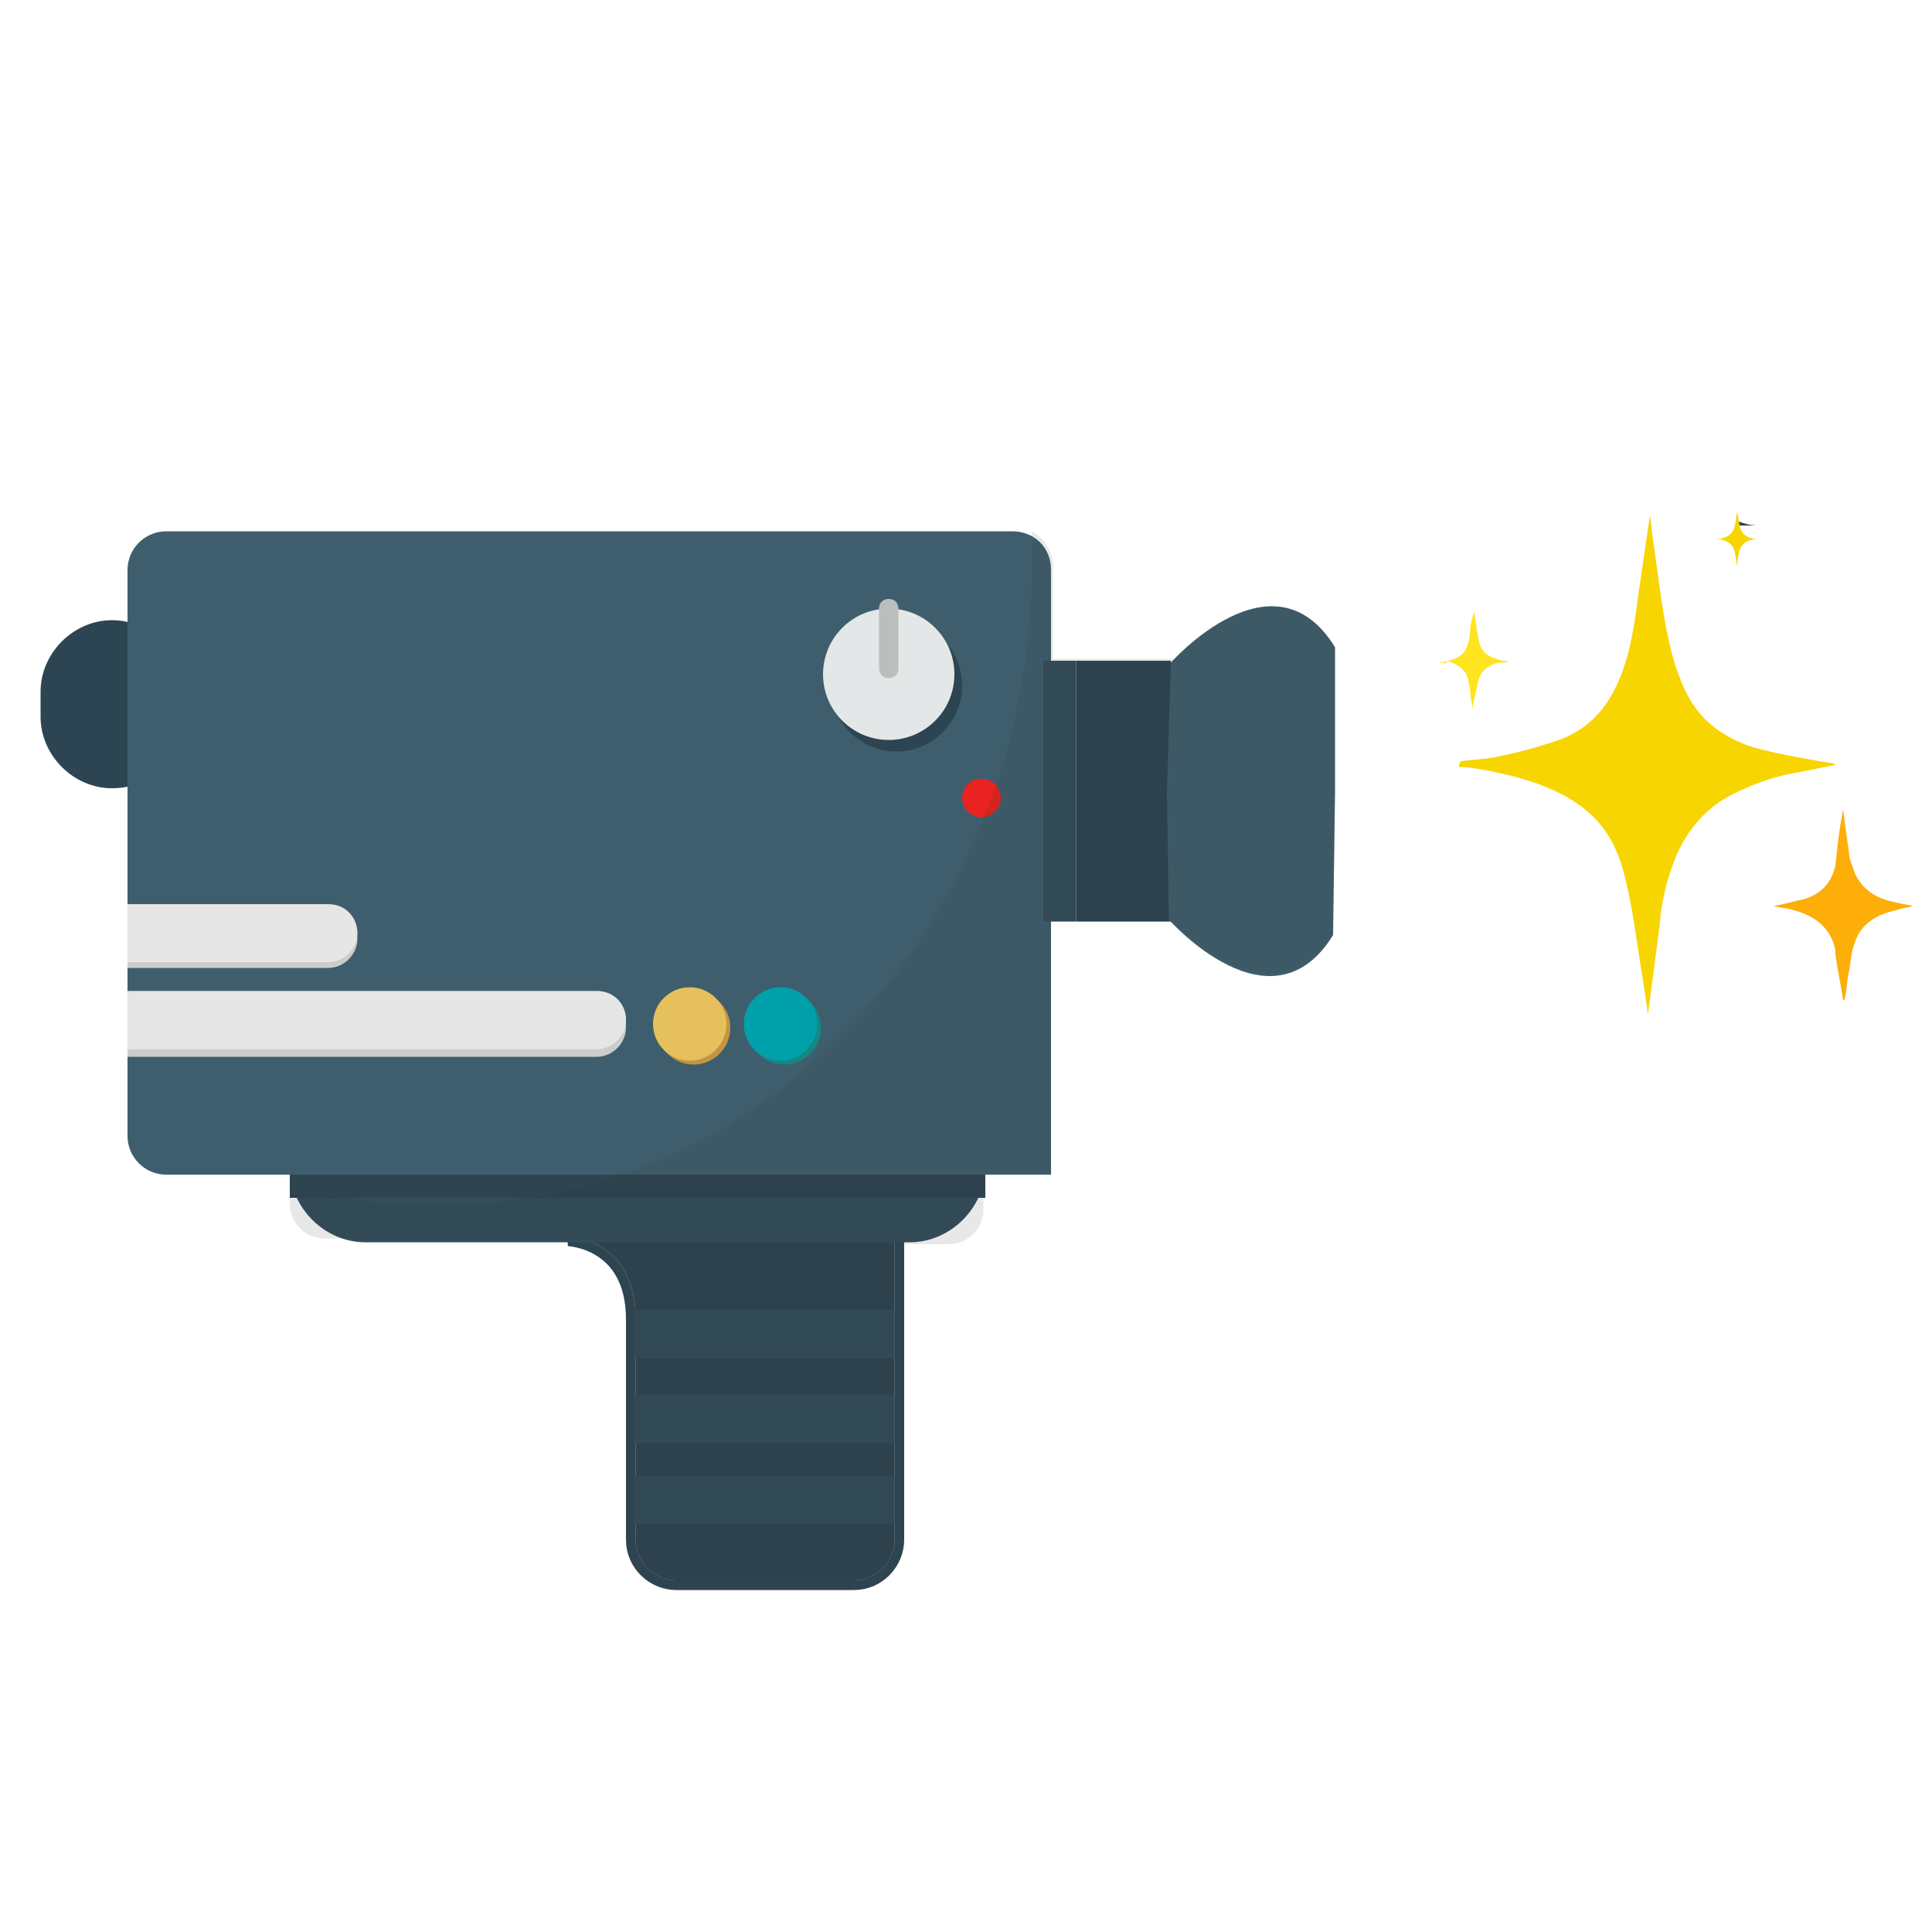 <?xml version="1.0" encoding="utf-8"?>
<!-- Generator: Adobe Illustrator 21.0.0, SVG Export Plug-In . SVG Version: 6.00 Build 0)  -->
<svg version="1.1" id="Layer_1" xmlns="http://www.w3.org/2000/svg" xmlns:xlink="http://www.w3.org/1999/xlink" x="0px" y="0px"
	 viewBox="0 0 100 100" style="enable-background:new 0 0 100 100;" xml:space="preserve">
<style type="text/css">
	.st0{fill:#C5100C;}
	.st1{fill:#E92321;}
	.st2{fill:#666666;}
	.st3{fill:#B3B3B3;}
	.st4{fill:#CCCCCC;}
	.st5{fill:#B9BCBA;}
	.st6{fill:#F4F4F4;}
	.st7{fill:#FFFFFF;}
	.st8{fill:#FDAE09;}
	.st9{fill:#FFE41F;}
	.st10{fill:#FFF7EA;}
	.st11{fill:#FE2527;}
	.st12{opacity:4.000000e-02;}
	.st13{fill:#4D4D4D;}
	.st14{opacity:0.47;fill:#E6E6E6;stroke:#808080;stroke-width:2;stroke-miterlimit:10;}
	.st15{fill:#00A0AB;}
	.st16{opacity:0.12;fill:#FFFFFF;}
	.st17{fill:#007C7C;}
	.st18{opacity:0.48;fill:#FFFFFF;}
	.st19{opacity:0.75;}
	.st20{fill:#C1272D;}
	.st21{opacity:0.17;fill:#666666;}
	.st22{fill:#F7D500;}
	.st23{fill:#D2D3D5;}
	.st24{fill:#A8A9AA;}
	.st25{fill:#181818;}
	.st26{fill:#EAEDF1;}
	.st27{fill:#D8D8D8;}
	.st28{fill:#C61934;}
	.st29{fill:#FBD50A;}
	.st30{fill:#39B54A;}
	.st31{fill:#8FB6D7;}
	.st32{fill:#155283;}
	.st33{opacity:0.75;fill:#C1272D;}
	.st34{opacity:0.33;fill:#E92321;}
	.st35{opacity:4.000000e-02;fill:#666666;}
	.st36{fill:#2E4551;}
	.st37{fill:none;stroke:#2E4551;stroke-miterlimit:10;}
	.st38{fill:#324D5B;}
	.st39{fill:#2D4552;}
	.st40{fill:#3F5E6D;}
	.st41{fill:#E4E7E7;}
	.st42{fill:#BCBEBE;}
	.st43{opacity:0.11;fill:#333333;}
	.st44{fill:#C49541;}
	.st45{fill:#158784;}
	.st46{fill:#E6C05C;}
	.st47{fill:#E6E6E6;}
	.st48{fill:url(#SVGID_1_);}
	.st49{fill:url(#SVGID_2_);}
	.st50{fill:url(#SVGID_3_);}
</style>
<g>
	<path class="st36" d="M90,27v0.2h1C90.6,27.2,90.3,27.1,90,27z"/>
	<g>
		<g>
			<path class="st4" d="M29.4,64c0,0,3.5,0.1,3.5,4.3c0,1.5,0,3.1,0,4.5c0,2.5,0,4.5,0,4.5v2.4c0,1.2,1,2.1,2.1,2.1h9.2
				c1.2,0,2.1-1,2.1-2.1v-2.4v-4.5v-8.7L29.4,64z"/>
			<path class="st37" d="M29.4,64c0,0,3.5,0.1,3.5,4.3c0,1.5,0,3.1,0,4.5c0,2.5,0,4.5,0,4.5v2.4c0,1.2,1,2.1,2.1,2.1h9.2
				c1.2,0,2.1-1,2.1-2.1v-2.4v-4.5v-8.7L29.4,64z"/>
			<path class="st4" d="M29.4,64c0,0,3.5,0.1,3.5,4.3c0,1.5,0,3.1,0,4.5c0,2.5,0,4.5,0,4.5v2.4c0,1.2,1,2.1,2.1,2.1h9.2
				c1.2,0,2.1-1,2.1-2.1v-2.4v-4.5v-8.7L29.4,64z"/>
			<path class="st36" d="M29.4,64c0,0,3.5,0.1,3.5,4.3c0,1.5,0,3.1,0,4.5c0,2.5,0,4.5,0,4.5v2.4c0,1.2,1,2.1,2.1,2.1h9.2
				c1.2,0,2.1-1,2.1-2.1v-2.4v-4.5v-8.7L29.4,64z"/>
		</g>
		<path class="st38" d="M47.1,64.3H18.9c-2.1,0-3.9-1.8-3.9-3.9v0c0-2.1,1.8-3.9,3.9-3.9h28.2c2.1,0,3.9,1.8,3.9,3.9v0
			C51,62.5,49.2,64.3,47.1,64.3z"/>
		<rect x="15" y="54.2" class="st36" width="36" height="7.8"/>
		<g>
			<path class="st39" d="M5.8,40.8L5.8,40.8c-2,0-3.7-1.7-3.7-3.7v-1.3c0-2,1.7-3.7,3.7-3.7h0c2,0,3.7,1.7,3.7,3.7v1.3
				C9.5,39.2,7.9,40.8,5.8,40.8z"/>
			<path class="st40" d="M52.4,27.5H8.6c-1.1,0-2,0.9-2,2v29.3c0,1.1,0.9,2,2,2H29h23.4h2v-2V37.8v-8.3
				C54.4,28.3,53.5,27.5,52.4,27.5z"/>
		</g>
		<circle class="st39" cx="46.4" cy="35.5" r="3.4"/>
		<circle class="st41" cx="46" cy="34.9" r="3.4"/>
		<path class="st42" d="M46,35.1L46,35.1c-0.3,0-0.5-0.2-0.5-0.5v-3.1c0-0.3,0.2-0.5,0.5-0.5h0c0.3,0,0.5,0.2,0.5,0.5v3.1
			C46.5,34.9,46.3,35.1,46,35.1z"/>
		<g>
			<rect x="55.7" y="34.2" class="st39" width="4.9" height="13.5"/>
			<path class="st40" d="M69.1,33.5c-3.2-5.2-8.5,0.8-8.5,0.8L60.4,41l0.1,6.6c0,0,5.3,6,8.5,0.8l0.1-7.4L69.1,33.5z"/>
			<rect x="54" y="34.2" class="st38" width="1.7" height="13.5"/>
		</g>
		<circle class="st1" cx="50.8" cy="41.3" r="1"/>
		<rect x="32.8" y="67.8" class="st38" width="13.5" height="2.5"/>
		<rect x="32.8" y="72.2" class="st38" width="13.5" height="2.5"/>
		<rect x="32.8" y="76.4" class="st38" width="13.5" height="2.5"/>
		<path class="st43" d="M69.1,33.5c-3-4.8-7.8,0.1-8.4,0.7v-0.1h-4.9h-1.3v-4.8c0-0.8-0.5-1.5-1.1-1.8c0,0.6,0,1.2,0,1.8
			c0,4-0.7,7.8-1.8,11.3c-0.2,0.5-0.4,1-0.6,1.5c-1.8,4.6-4.5,8.7-7.9,11.9c-0.8,0.8-1.7,1.6-2.6,2.3c-2.3,1.8-4.8,3.2-7.6,4.2
			c-1.5,0.6-3,1-4.5,1.3c-1.9,0.4-3.8,0.6-5.8,0.6c-2,0-3.9-0.2-5.8-0.6H15v0.5c0,1,0.8,1.8,1.8,1.8h13.7c1,0.4,2.3,1.3,2.4,3.6
			h-0.1v2.5h0.1c0,0.6,0,1.3,0,1.9h-0.1v2.5h0.1c0,0.7,0,1.3,0,1.7h-0.1V79h0.1v0.8c0,1.2,1,2.1,2.1,2.1h9.2c1.2,0,2.1-1,2.1-2.1
			v-2.4v-4.5v-8.5h2.8c1,0,1.8-0.8,1.8-1.8V62v-1.3h1.5h2v-2v-11h1.3h4.9v-0.1c0.6,0.7,5.4,5.5,8.4,0.7l0.1-7.4L69.1,33.5z"/>
		<g>
			<circle class="st44" cx="35.9" cy="53.2" r="1.9"/>
			<circle class="st45" cx="40.6" cy="53.2" r="1.9"/>
			<circle class="st46" cx="35.7" cy="53" r="1.9"/>
			<circle class="st15" cx="40.4" cy="53" r="1.9"/>
		</g>
		<path class="st4" d="M30.9,51.7H14.6H8.4H6.6v3h1.8h6.2h16.3c0.8,0,1.5-0.7,1.5-1.5S31.8,51.7,30.9,51.7z"/>
		<path class="st4" d="M17,47.1h-6H6.6v3H11h6c0.8,0,1.5-0.7,1.5-1.5S17.9,47.1,17,47.1z"/>
		<path class="st47" d="M17,46.8h-6H6.6v3H11h6c0.8,0,1.5-0.7,1.5-1.5S17.9,46.8,17,46.8z"/>
		<g>
			<path class="st47" d="M30.9,51.3H14.6H8.4H6.6v3h1.8h6.2h16.3c0.8,0,1.5-0.7,1.5-1.5S31.8,51.3,30.9,51.3z"/>
			<path class="st47" d="M30.9,51.3H14.6H8.4H6.6v3h1.8h6.2h16.3c0.8,0,1.5-0.7,1.5-1.5S31.8,51.3,30.9,51.3z"/>
		</g>
	</g>
	<path class="st22" d="M75.6,39.4c0.7-0.1,1.5-0.1,2.2-0.3c1-0.2,2-0.5,2.9-0.8c1.6-0.6,2.5-1.7,3.1-3.1c0.6-1.4,0.8-2.9,1-4.4
		c0.2-1.4,0.4-2.8,0.6-4.1c0.1,0.5,0.1,1,0.2,1.5c0.3,2.1,0.5,4.2,1.1,6.2c0.4,1.2,0.9,2.4,2.1,3.3c0.7,0.5,1.5,0.9,2.4,1.1
		c1.2,0.3,2.4,0.5,3.6,0.7c0.1,0,0.1,0,0.2,0.1c-0.7,0.1-1.4,0.3-2.1,0.4c-1.1,0.2-2.2,0.6-3.2,1.1c-1.4,0.7-2.3,1.8-2.9,3.1
		c-0.5,1.2-0.8,2.4-0.9,3.7c-0.2,1.5-0.4,3.1-0.6,4.6c-0.1-0.7-0.2-1.4-0.3-2c-0.3-1.8-0.5-3.7-1-5.5c-0.4-1.4-1.1-2.6-2.5-3.5
		c-0.9-0.6-2-1-3.1-1.3c-0.8-0.2-1.7-0.4-2.6-0.5c-0.1,0-0.2,0-0.3,0C75.6,39.4,75.6,39.4,75.6,39.4z"/>
	<path class="st8" d="M95.4,41.9c0.1,0.8,0.2,1.5,0.3,2.2c0,0.3,0.1,0.5,0.2,0.8c0.3,1,1.1,1.6,2.2,1.8c0.3,0.1,0.6,0.1,0.9,0.2
		c-0.3,0.1-0.6,0.1-0.8,0.2c-1,0.2-1.9,0.7-2.2,1.7c-0.2,0.5-0.2,1-0.3,1.5c-0.1,0.4-0.1,0.9-0.2,1.3c0,0.1,0,0.1-0.1,0.2
		c-0.1-0.8-0.3-1.6-0.4-2.4c0-0.1,0-0.1,0-0.2c-0.2-1.1-1-1.8-2.2-2.1c-0.3-0.1-0.6-0.1-1-0.2c0.5-0.1,0.9-0.2,1.3-0.3
		c1.1-0.2,1.7-0.9,1.9-1.8C95.1,43.8,95.2,42.9,95.4,41.9z"/>
	<path class="st9" d="M74.5,34.3C74.6,34.3,74.6,34.2,74.5,34.3c1.2-0.2,1.5-0.5,1.6-1.7c0-0.3,0.1-0.6,0.2-0.9
		c0.1,0.4,0.1,0.8,0.2,1.2c0.1,0.8,0.4,1.1,1.3,1.3c0.1,0,0.1,0,0.3,0c-0.2,0.1-0.3,0.1-0.5,0.1c-0.6,0.1-1,0.5-1.1,1
		c-0.1,0.5-0.2,0.9-0.3,1.4c0-0.3-0.1-0.6-0.1-0.9c0-0.2-0.1-0.4-0.1-0.6c-0.1-0.5-0.5-0.8-1.1-1C74.9,34.4,74.7,34.3,74.5,34.3z"/>
	<path class="st22" d="M90.9,27.9c-1,0.1-0.9,0.8-1,1.4c-0.1-0.6,0-1.3-1-1.4c1-0.1,0.9-0.8,1-1.4C90.1,27.1,89.9,27.8,90.9,27.9z"
		/>
</g>
</svg>
